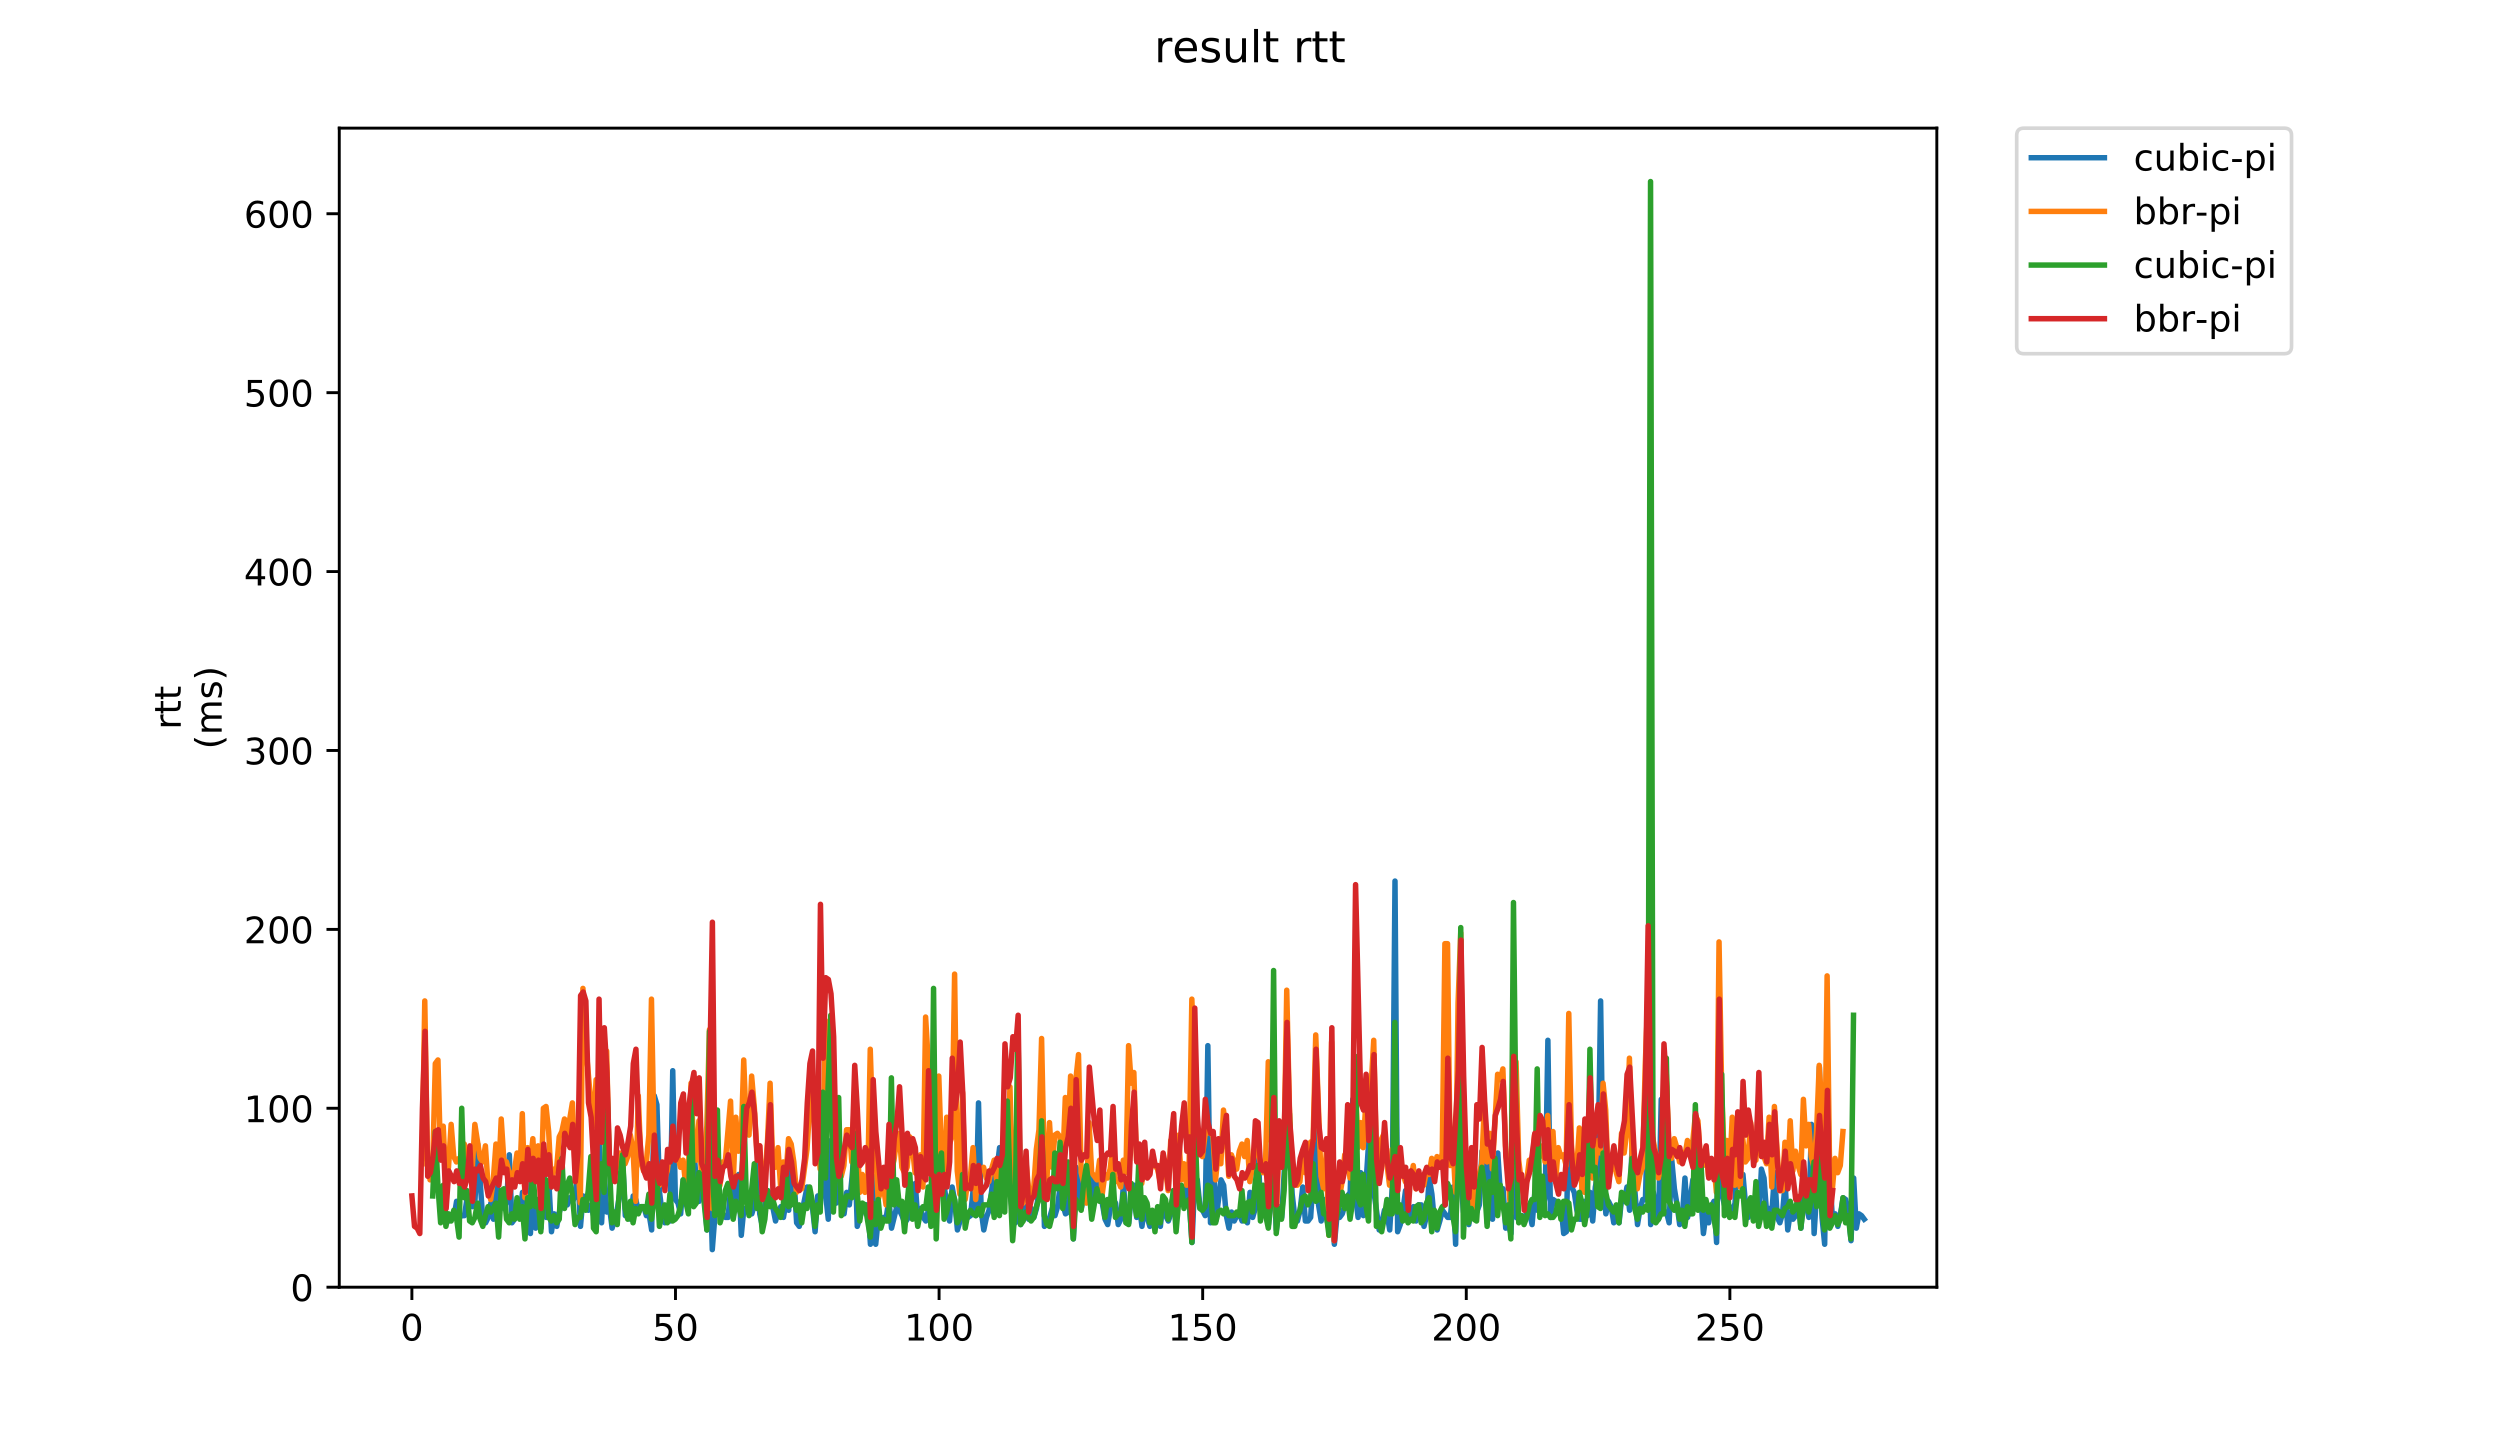 <?xml version="1.0" encoding="utf-8" standalone="no"?>
<!DOCTYPE svg PUBLIC "-//W3C//DTD SVG 1.1//EN"
  "http://www.w3.org/Graphics/SVG/1.1/DTD/svg11.dtd">
<!-- Created with matplotlib (https://matplotlib.org/) -->
<svg height="396pt" version="1.1" viewBox="0 0 684 396" width="684pt" xmlns="http://www.w3.org/2000/svg" xmlns:xlink="http://www.w3.org/1999/xlink">
 <defs>
  <style type="text/css">
*{stroke-linecap:butt;stroke-linejoin:round;}
  </style>
 </defs>
 <g id="figure_1">
  <g id="patch_1">
   <path d="M 0 396 
L 684 396 
L 684 0 
L 0 0 
z
" style="fill:#ffffff;"/>
  </g>
  <g id="axes_1">
   <g id="patch_2">
    <path d="M 92.824 352.174 
L 529.913 352.174 
L 529.913 35.062 
L 92.824 35.062 
z
" style="fill:#ffffff;"/>
   </g>
   <g id="matplotlib.axis_1">
    <g id="xtick_1">
     <g id="line2d_1">
      <defs>
       <path d="M 0 0 
L 0 3.5 
" id="m8778af3057" style="stroke:#000000;stroke-width:0.8;"/>
      </defs>
      <g>
       <use style="stroke:#000000;stroke-width:0.8;" x="112.692" xlink:href="#m8778af3057" y="352.174"/>
      </g>
     </g>
     <g id="text_1">
      <!-- 0 -->
      <defs>
       <path d="M 31.781 66.406 
Q 24.172 66.406 20.328 58.906 
Q 16.5 51.422 16.5 36.375 
Q 16.5 21.391 20.328 13.891 
Q 24.172 6.391 31.781 6.391 
Q 39.453 6.391 43.281 13.891 
Q 47.125 21.391 47.125 36.375 
Q 47.125 51.422 43.281 58.906 
Q 39.453 66.406 31.781 66.406 
z
M 31.781 74.219 
Q 44.047 74.219 50.516 64.516 
Q 56.984 54.828 56.984 36.375 
Q 56.984 17.969 50.516 8.266 
Q 44.047 -1.422 31.781 -1.422 
Q 19.531 -1.422 13.062 8.266 
Q 6.594 17.969 6.594 36.375 
Q 6.594 54.828 13.062 64.516 
Q 19.531 74.219 31.781 74.219 
z
" id="DejaVuSans-48"/>
      </defs>
      <g transform="translate(109.51 366.773)scale(0.1 -0.1)">
       <use xlink:href="#DejaVuSans-48"/>
      </g>
     </g>
    </g>
    <g id="xtick_2">
     <g id="line2d_2">
      <g>
       <use style="stroke:#000000;stroke-width:0.8;" x="184.812" xlink:href="#m8778af3057" y="352.174"/>
      </g>
     </g>
     <g id="text_2">
      <!-- 50 -->
      <defs>
       <path d="M 10.797 72.906 
L 49.516 72.906 
L 49.516 64.594 
L 19.828 64.594 
L 19.828 46.734 
Q 21.969 47.469 24.109 47.828 
Q 26.266 48.188 28.422 48.188 
Q 40.625 48.188 47.75 41.5 
Q 54.891 34.812 54.891 23.391 
Q 54.891 11.625 47.562 5.094 
Q 40.234 -1.422 26.906 -1.422 
Q 22.312 -1.422 17.547 -0.641 
Q 12.797 0.141 7.719 1.703 
L 7.719 11.625 
Q 12.109 9.234 16.797 8.062 
Q 21.484 6.891 26.703 6.891 
Q 35.156 6.891 40.078 11.328 
Q 45.016 15.766 45.016 23.391 
Q 45.016 31 40.078 35.438 
Q 35.156 39.891 26.703 39.891 
Q 22.75 39.891 18.812 39.016 
Q 14.891 38.141 10.797 36.281 
z
" id="DejaVuSans-53"/>
      </defs>
      <g transform="translate(178.45 366.773)scale(0.1 -0.1)">
       <use xlink:href="#DejaVuSans-53"/>
       <use x="63.623" xlink:href="#DejaVuSans-48"/>
      </g>
     </g>
    </g>
    <g id="xtick_3">
     <g id="line2d_3">
      <g>
       <use style="stroke:#000000;stroke-width:0.8;" x="256.933" xlink:href="#m8778af3057" y="352.174"/>
      </g>
     </g>
     <g id="text_3">
      <!-- 100 -->
      <defs>
       <path d="M 12.406 8.297 
L 28.516 8.297 
L 28.516 63.922 
L 10.984 60.406 
L 10.984 69.391 
L 28.422 72.906 
L 38.281 72.906 
L 38.281 8.297 
L 54.391 8.297 
L 54.391 0 
L 12.406 0 
z
" id="DejaVuSans-49"/>
      </defs>
      <g transform="translate(247.389 366.773)scale(0.1 -0.1)">
       <use xlink:href="#DejaVuSans-49"/>
       <use x="63.623" xlink:href="#DejaVuSans-48"/>
       <use x="127.246" xlink:href="#DejaVuSans-48"/>
      </g>
     </g>
    </g>
    <g id="xtick_4">
     <g id="line2d_4">
      <g>
       <use style="stroke:#000000;stroke-width:0.8;" x="329.053" xlink:href="#m8778af3057" y="352.174"/>
      </g>
     </g>
     <g id="text_4">
      <!-- 150 -->
      <g transform="translate(319.509 366.773)scale(0.1 -0.1)">
       <use xlink:href="#DejaVuSans-49"/>
       <use x="63.623" xlink:href="#DejaVuSans-53"/>
       <use x="127.246" xlink:href="#DejaVuSans-48"/>
      </g>
     </g>
    </g>
    <g id="xtick_5">
     <g id="line2d_5">
      <g>
       <use style="stroke:#000000;stroke-width:0.8;" x="401.174" xlink:href="#m8778af3057" y="352.174"/>
      </g>
     </g>
     <g id="text_5">
      <!-- 200 -->
      <defs>
       <path d="M 19.188 8.297 
L 53.609 8.297 
L 53.609 0 
L 7.328 0 
L 7.328 8.297 
Q 12.938 14.109 22.625 23.891 
Q 32.328 33.688 34.812 36.531 
Q 39.547 41.844 41.422 45.531 
Q 43.312 49.219 43.312 52.781 
Q 43.312 58.594 39.234 62.25 
Q 35.156 65.922 28.609 65.922 
Q 23.969 65.922 18.812 64.312 
Q 13.672 62.703 7.812 59.422 
L 7.812 69.391 
Q 13.766 71.781 18.938 73 
Q 24.125 74.219 28.422 74.219 
Q 39.75 74.219 46.484 68.547 
Q 53.219 62.891 53.219 53.422 
Q 53.219 48.922 51.531 44.891 
Q 49.859 40.875 45.406 35.406 
Q 44.188 33.984 37.641 27.219 
Q 31.109 20.453 19.188 8.297 
z
" id="DejaVuSans-50"/>
      </defs>
      <g transform="translate(391.63 366.773)scale(0.1 -0.1)">
       <use xlink:href="#DejaVuSans-50"/>
       <use x="63.623" xlink:href="#DejaVuSans-48"/>
       <use x="127.246" xlink:href="#DejaVuSans-48"/>
      </g>
     </g>
    </g>
    <g id="xtick_6">
     <g id="line2d_6">
      <g>
       <use style="stroke:#000000;stroke-width:0.8;" x="473.294" xlink:href="#m8778af3057" y="352.174"/>
      </g>
     </g>
     <g id="text_6">
      <!-- 250 -->
      <g transform="translate(463.75 366.773)scale(0.1 -0.1)">
       <use xlink:href="#DejaVuSans-50"/>
       <use x="63.623" xlink:href="#DejaVuSans-53"/>
       <use x="127.246" xlink:href="#DejaVuSans-48"/>
      </g>
     </g>
    </g>
   </g>
   <g id="matplotlib.axis_2">
    <g id="ytick_1">
     <g id="line2d_7">
      <defs>
       <path d="M 0 0 
L -3.5 0 
" id="ma46394f457" style="stroke:#000000;stroke-width:0.8;"/>
      </defs>
      <g>
       <use style="stroke:#000000;stroke-width:0.8;" x="92.824" xlink:href="#ma46394f457" y="352.174"/>
      </g>
     </g>
     <g id="text_7">
      <!-- 0 -->
      <g transform="translate(79.461 355.973)scale(0.1 -0.1)">
       <use xlink:href="#DejaVuSans-48"/>
      </g>
     </g>
    </g>
    <g id="ytick_2">
     <g id="line2d_8">
      <g>
       <use style="stroke:#000000;stroke-width:0.8;" x="92.824" xlink:href="#ma46394f457" y="303.226"/>
      </g>
     </g>
     <g id="text_8">
      <!-- 100 -->
      <g transform="translate(66.736 307.025)scale(0.1 -0.1)">
       <use xlink:href="#DejaVuSans-49"/>
       <use x="63.623" xlink:href="#DejaVuSans-48"/>
       <use x="127.246" xlink:href="#DejaVuSans-48"/>
      </g>
     </g>
    </g>
    <g id="ytick_3">
     <g id="line2d_9">
      <g>
       <use style="stroke:#000000;stroke-width:0.8;" x="92.824" xlink:href="#ma46394f457" y="254.278"/>
      </g>
     </g>
     <g id="text_9">
      <!-- 200 -->
      <g transform="translate(66.736 258.077)scale(0.1 -0.1)">
       <use xlink:href="#DejaVuSans-50"/>
       <use x="63.623" xlink:href="#DejaVuSans-48"/>
       <use x="127.246" xlink:href="#DejaVuSans-48"/>
      </g>
     </g>
    </g>
    <g id="ytick_4">
     <g id="line2d_10">
      <g>
       <use style="stroke:#000000;stroke-width:0.8;" x="92.824" xlink:href="#ma46394f457" y="205.329"/>
      </g>
     </g>
     <g id="text_10">
      <!-- 300 -->
      <defs>
       <path d="M 40.578 39.312 
Q 47.656 37.797 51.625 33 
Q 55.609 28.219 55.609 21.188 
Q 55.609 10.406 48.188 4.484 
Q 40.766 -1.422 27.094 -1.422 
Q 22.516 -1.422 17.656 -0.516 
Q 12.797 0.391 7.625 2.203 
L 7.625 11.719 
Q 11.719 9.328 16.594 8.109 
Q 21.484 6.891 26.812 6.891 
Q 36.078 6.891 40.938 10.547 
Q 45.797 14.203 45.797 21.188 
Q 45.797 27.641 41.281 31.266 
Q 36.766 34.906 28.719 34.906 
L 20.219 34.906 
L 20.219 43.016 
L 29.109 43.016 
Q 36.375 43.016 40.234 45.922 
Q 44.094 48.828 44.094 54.297 
Q 44.094 59.906 40.109 62.906 
Q 36.141 65.922 28.719 65.922 
Q 24.656 65.922 20.016 65.031 
Q 15.375 64.156 9.812 62.312 
L 9.812 71.094 
Q 15.438 72.656 20.344 73.438 
Q 25.25 74.219 29.594 74.219 
Q 40.828 74.219 47.359 69.109 
Q 53.906 64.016 53.906 55.328 
Q 53.906 49.266 50.438 45.094 
Q 46.969 40.922 40.578 39.312 
z
" id="DejaVuSans-51"/>
      </defs>
      <g transform="translate(66.736 209.128)scale(0.1 -0.1)">
       <use xlink:href="#DejaVuSans-51"/>
       <use x="63.623" xlink:href="#DejaVuSans-48"/>
       <use x="127.246" xlink:href="#DejaVuSans-48"/>
      </g>
     </g>
    </g>
    <g id="ytick_5">
     <g id="line2d_11">
      <g>
       <use style="stroke:#000000;stroke-width:0.8;" x="92.824" xlink:href="#ma46394f457" y="156.381"/>
      </g>
     </g>
     <g id="text_11">
      <!-- 400 -->
      <defs>
       <path d="M 37.797 64.312 
L 12.891 25.391 
L 37.797 25.391 
z
M 35.203 72.906 
L 47.609 72.906 
L 47.609 25.391 
L 58.016 25.391 
L 58.016 17.188 
L 47.609 17.188 
L 47.609 0 
L 37.797 0 
L 37.797 17.188 
L 4.891 17.188 
L 4.891 26.703 
z
" id="DejaVuSans-52"/>
      </defs>
      <g transform="translate(66.736 160.18)scale(0.1 -0.1)">
       <use xlink:href="#DejaVuSans-52"/>
       <use x="63.623" xlink:href="#DejaVuSans-48"/>
       <use x="127.246" xlink:href="#DejaVuSans-48"/>
      </g>
     </g>
    </g>
    <g id="ytick_6">
     <g id="line2d_12">
      <g>
       <use style="stroke:#000000;stroke-width:0.8;" x="92.824" xlink:href="#ma46394f457" y="107.433"/>
      </g>
     </g>
     <g id="text_12">
      <!-- 500 -->
      <g transform="translate(66.736 111.232)scale(0.1 -0.1)">
       <use xlink:href="#DejaVuSans-53"/>
       <use x="63.623" xlink:href="#DejaVuSans-48"/>
       <use x="127.246" xlink:href="#DejaVuSans-48"/>
      </g>
     </g>
    </g>
    <g id="ytick_7">
     <g id="line2d_13">
      <g>
       <use style="stroke:#000000;stroke-width:0.8;" x="92.824" xlink:href="#ma46394f457" y="58.484"/>
      </g>
     </g>
     <g id="text_13">
      <!-- 600 -->
      <defs>
       <path d="M 33.016 40.375 
Q 26.375 40.375 22.484 35.828 
Q 18.609 31.297 18.609 23.391 
Q 18.609 15.531 22.484 10.953 
Q 26.375 6.391 33.016 6.391 
Q 39.656 6.391 43.531 10.953 
Q 47.406 15.531 47.406 23.391 
Q 47.406 31.297 43.531 35.828 
Q 39.656 40.375 33.016 40.375 
z
M 52.594 71.297 
L 52.594 62.312 
Q 48.875 64.062 45.094 64.984 
Q 41.312 65.922 37.594 65.922 
Q 27.828 65.922 22.672 59.328 
Q 17.531 52.734 16.797 39.406 
Q 19.672 43.656 24.016 45.922 
Q 28.375 48.188 33.594 48.188 
Q 44.578 48.188 50.953 41.516 
Q 57.328 34.859 57.328 23.391 
Q 57.328 12.156 50.688 5.359 
Q 44.047 -1.422 33.016 -1.422 
Q 20.359 -1.422 13.672 8.266 
Q 6.984 17.969 6.984 36.375 
Q 6.984 53.656 15.188 63.938 
Q 23.391 74.219 37.203 74.219 
Q 40.922 74.219 44.703 73.484 
Q 48.484 72.75 52.594 71.297 
z
" id="DejaVuSans-54"/>
      </defs>
      <g transform="translate(66.736 62.283)scale(0.1 -0.1)">
       <use xlink:href="#DejaVuSans-54"/>
       <use x="63.623" xlink:href="#DejaVuSans-48"/>
       <use x="127.246" xlink:href="#DejaVuSans-48"/>
      </g>
     </g>
    </g>
    <g id="text_14">
     <!-- rtt -->
     <defs>
      <path d="M 41.109 46.297 
Q 39.594 47.172 37.812 47.578 
Q 36.031 48 33.891 48 
Q 26.266 48 22.188 43.047 
Q 18.109 38.094 18.109 28.812 
L 18.109 0 
L 9.078 0 
L 9.078 54.688 
L 18.109 54.688 
L 18.109 46.188 
Q 20.953 51.172 25.484 53.578 
Q 30.031 56 36.531 56 
Q 37.453 56 38.578 55.875 
Q 39.703 55.766 41.062 55.516 
z
" id="DejaVuSans-114"/>
      <path d="M 18.312 70.219 
L 18.312 54.688 
L 36.812 54.688 
L 36.812 47.703 
L 18.312 47.703 
L 18.312 18.016 
Q 18.312 11.328 20.141 9.422 
Q 21.969 7.516 27.594 7.516 
L 36.812 7.516 
L 36.812 0 
L 27.594 0 
Q 17.188 0 13.234 3.875 
Q 9.281 7.766 9.281 18.016 
L 9.281 47.703 
L 2.688 47.703 
L 2.688 54.688 
L 9.281 54.688 
L 9.281 70.219 
z
" id="DejaVuSans-116"/>
     </defs>
     <g transform="translate(49.459 199.594)rotate(-90)scale(0.1 -0.1)">
      <use xlink:href="#DejaVuSans-114"/>
      <use x="41.113" xlink:href="#DejaVuSans-116"/>
      <use x="80.322" xlink:href="#DejaVuSans-116"/>
     </g>
     <!-- (ms) -->
     <defs>
      <path d="M 31 75.875 
Q 24.469 64.656 21.281 53.656 
Q 18.109 42.672 18.109 31.391 
Q 18.109 20.125 21.312 9.062 
Q 24.516 -2 31 -13.188 
L 23.188 -13.188 
Q 15.875 -1.703 12.234 9.375 
Q 8.594 20.453 8.594 31.391 
Q 8.594 42.281 12.203 53.312 
Q 15.828 64.359 23.188 75.875 
z
" id="DejaVuSans-40"/>
      <path d="M 52 44.188 
Q 55.375 50.25 60.062 53.125 
Q 64.75 56 71.094 56 
Q 79.641 56 84.281 50.016 
Q 88.922 44.047 88.922 33.016 
L 88.922 0 
L 79.891 0 
L 79.891 32.719 
Q 79.891 40.578 77.094 44.375 
Q 74.312 48.188 68.609 48.188 
Q 61.625 48.188 57.562 43.547 
Q 53.516 38.922 53.516 30.906 
L 53.516 0 
L 44.484 0 
L 44.484 32.719 
Q 44.484 40.625 41.703 44.406 
Q 38.922 48.188 33.109 48.188 
Q 26.219 48.188 22.156 43.531 
Q 18.109 38.875 18.109 30.906 
L 18.109 0 
L 9.078 0 
L 9.078 54.688 
L 18.109 54.688 
L 18.109 46.188 
Q 21.188 51.219 25.484 53.609 
Q 29.781 56 35.688 56 
Q 41.656 56 45.828 52.969 
Q 50 49.953 52 44.188 
z
" id="DejaVuSans-109"/>
      <path d="M 44.281 53.078 
L 44.281 44.578 
Q 40.484 46.531 36.375 47.5 
Q 32.281 48.484 27.875 48.484 
Q 21.188 48.484 17.844 46.438 
Q 14.5 44.391 14.5 40.281 
Q 14.5 37.156 16.891 35.375 
Q 19.281 33.594 26.516 31.984 
L 29.594 31.297 
Q 39.156 29.25 43.188 25.516 
Q 47.219 21.781 47.219 15.094 
Q 47.219 7.469 41.188 3.016 
Q 35.156 -1.422 24.609 -1.422 
Q 20.219 -1.422 15.453 -0.562 
Q 10.688 0.297 5.422 2 
L 5.422 11.281 
Q 10.406 8.688 15.234 7.391 
Q 20.062 6.109 24.812 6.109 
Q 31.156 6.109 34.562 8.281 
Q 37.984 10.453 37.984 14.406 
Q 37.984 18.062 35.516 20.016 
Q 33.062 21.969 24.703 23.781 
L 21.578 24.516 
Q 13.234 26.266 9.516 29.906 
Q 5.812 33.547 5.812 39.891 
Q 5.812 47.609 11.281 51.797 
Q 16.75 56 26.812 56 
Q 31.781 56 36.172 55.266 
Q 40.578 54.547 44.281 53.078 
z
" id="DejaVuSans-115"/>
      <path d="M 8.016 75.875 
L 15.828 75.875 
Q 23.141 64.359 26.781 53.312 
Q 30.422 42.281 30.422 31.391 
Q 30.422 20.453 26.781 9.375 
Q 23.141 -1.703 15.828 -13.188 
L 8.016 -13.188 
Q 14.5 -2 17.703 9.062 
Q 20.906 20.125 20.906 31.391 
Q 20.906 42.672 17.703 53.656 
Q 14.5 64.656 8.016 75.875 
z
" id="DejaVuSans-41"/>
     </defs>
     <g transform="translate(60.657 204.995)rotate(-90)scale(0.1 -0.1)">
      <use xlink:href="#DejaVuSans-40"/>
      <use x="39.014" xlink:href="#DejaVuSans-109"/>
      <use x="136.426" xlink:href="#DejaVuSans-115"/>
      <use x="188.525" xlink:href="#DejaVuSans-41"/>
     </g>
    </g>
   </g>
   <g id="line2d_14">
    <path clip-path="url(#pa6cbbe996d)" d="M 121.316 326.232 
L 122.037 333.084 
L 122.758 334.063 
L 124.201 333.084 
L 124.922 328.679 
L 125.643 333.084 
L 126.364 332.595 
L 127.085 332.595 
L 127.807 327.7 
L 128.528 328.189 
L 129.249 330.147 
L 129.97 328.189 
L 130.691 313.016 
L 132.134 334.553 
L 132.855 334.553 
L 133.576 333.084 
L 134.297 329.168 
L 135.019 333.574 
L 135.74 320.358 
L 136.461 330.637 
L 137.182 326.232 
L 137.903 330.637 
L 138.625 328.679 
L 139.346 315.952 
L 140.067 334.553 
L 140.788 333.574 
L 141.51 331.126 
L 142.231 332.595 
L 142.952 326.232 
L 143.673 335.532 
L 144.394 320.358 
L 145.116 337.49 
L 145.837 326.721 
L 146.558 336.021 
L 147.279 332.105 
L 148 336.021 
L 148.722 319.379 
L 149.443 333.084 
L 150.164 323.295 
L 150.885 337 
L 151.606 332.105 
L 152.328 335.532 
L 153.049 331.616 
L 153.77 329.168 
L 154.491 325.742 
L 155.212 329.658 
L 155.934 327.7 
L 156.655 328.679 
L 157.376 327.211 
L 158.097 320.847 
L 158.818 335.532 
L 159.54 327.211 
L 160.261 329.658 
L 160.982 331.126 
L 161.703 329.658 
L 162.424 332.595 
L 163.146 322.805 
L 163.867 308.61 
L 164.588 334.553 
L 165.309 320.847 
L 166.03 331.616 
L 166.752 330.147 
L 167.473 336.021 
L 168.194 333.574 
L 168.915 330.637 
L 169.636 326.232 
L 170.358 317.421 
L 171.079 332.595 
L 171.8 330.147 
L 172.521 333.574 
L 173.243 327.211 
L 173.964 328.189 
L 174.685 331.616 
L 175.406 330.147 
L 176.127 330.147 
L 176.849 332.595 
L 177.57 332.105 
L 178.291 336.511 
L 179.012 299.799 
L 179.733 302.247 
L 180.455 326.232 
L 181.176 332.105 
L 181.897 334.553 
L 182.618 331.126 
L 183.339 334.063 
L 184.061 292.947 
L 184.782 328.189 
L 185.503 329.168 
L 186.224 332.105 
L 186.945 322.805 
L 187.667 326.232 
L 189.109 320.358 
L 189.83 314.484 
L 190.551 323.784 
L 191.273 328.679 
L 191.994 323.295 
L 192.715 327.211 
L 193.436 336.511 
L 194.157 318.4 
L 194.879 341.895 
L 195.6 332.595 
L 196.321 330.147 
L 197.042 332.595 
L 197.763 332.105 
L 198.485 333.084 
L 199.206 333.084 
L 199.927 324.763 
L 200.648 332.595 
L 201.37 323.295 
L 202.091 321.337 
L 202.812 337.979 
L 203.533 330.637 
L 204.254 330.637 
L 204.976 329.658 
L 205.697 332.105 
L 206.418 329.658 
L 207.139 317.91 
L 207.86 332.105 
L 208.582 335.532 
L 209.303 329.658 
L 210.024 325.742 
L 210.745 326.721 
L 212.188 334.063 
L 212.909 331.616 
L 213.63 330.147 
L 214.351 333.084 
L 215.072 328.679 
L 215.794 331.126 
L 216.515 315.463 
L 217.236 322.316 
L 217.957 334.553 
L 218.678 335.532 
L 220.121 328.189 
L 220.842 324.763 
L 221.563 329.168 
L 222.284 330.147 
L 223.006 337 
L 223.727 327.211 
L 224.448 329.658 
L 225.169 302.247 
L 225.89 326.721 
L 226.612 333.574 
L 227.333 312.037 
L 228.054 328.679 
L 228.775 329.168 
L 229.497 320.358 
L 230.218 329.658 
L 230.939 332.105 
L 231.66 326.232 
L 232.381 329.658 
L 233.103 322.316 
L 233.824 313.505 
L 234.545 335.532 
L 235.987 330.637 
L 236.709 329.658 
L 237.43 329.658 
L 238.151 340.427 
L 238.872 321.826 
L 239.593 340.427 
L 240.315 333.084 
L 241.036 333.574 
L 241.757 333.084 
L 242.478 333.084 
L 243.199 328.189 
L 243.921 336.021 
L 245.363 330.147 
L 246.084 331.126 
L 246.805 332.595 
L 247.527 334.553 
L 248.248 333.574 
L 248.969 331.126 
L 249.69 329.658 
L 250.411 323.784 
L 251.133 334.063 
L 251.854 330.637 
L 252.575 333.084 
L 253.296 334.063 
L 254.017 331.126 
L 254.739 334.553 
L 255.46 320.847 
L 256.181 329.168 
L 256.902 325.253 
L 257.624 322.316 
L 258.345 324.763 
L 259.787 334.063 
L 260.508 324.763 
L 261.23 328.679 
L 261.951 336.511 
L 262.672 334.063 
L 263.393 327.211 
L 264.114 333.084 
L 264.836 333.084 
L 265.557 332.595 
L 266.278 325.253 
L 266.999 332.595 
L 267.72 301.757 
L 268.442 331.126 
L 269.163 336.511 
L 269.884 333.084 
L 270.605 331.126 
L 271.326 325.742 
L 272.048 319.379 
L 272.769 319.868 
L 273.49 313.994 
L 274.211 324.763 
L 275.654 321.826 
L 276.375 325.742 
L 277.096 332.595 
L 277.817 334.553 
L 278.538 314.973 
L 279.26 335.042 
L 279.981 331.126 
L 280.702 330.147 
L 281.423 333.574 
L 282.144 330.637 
L 282.866 333.084 
L 283.587 330.637 
L 284.308 325.253 
L 285.029 299.799 
L 285.751 335.532 
L 286.472 334.063 
L 287.193 333.084 
L 287.914 330.637 
L 288.635 332.595 
L 289.357 330.147 
L 290.078 324.274 
L 290.799 329.658 
L 291.52 332.105 
L 292.241 331.616 
L 292.963 318.889 
L 293.684 338.958 
L 294.405 319.379 
L 295.126 321.826 
L 295.847 330.637 
L 296.569 327.211 
L 297.29 328.189 
L 298.011 310.079 
L 298.732 327.7 
L 299.453 326.721 
L 300.175 321.826 
L 300.896 325.253 
L 302.338 333.574 
L 303.059 335.042 
L 303.781 330.637 
L 304.502 328.189 
L 305.223 329.168 
L 305.944 335.042 
L 306.665 333.574 
L 307.387 323.784 
L 308.108 334.553 
L 308.829 334.553 
L 309.55 326.721 
L 310.271 324.274 
L 310.993 333.084 
L 311.714 329.658 
L 312.435 335.532 
L 313.156 330.147 
L 313.878 333.084 
L 314.599 335.532 
L 315.32 332.595 
L 316.041 332.105 
L 316.762 332.105 
L 317.484 335.532 
L 318.205 328.189 
L 318.926 332.595 
L 319.647 334.063 
L 320.368 332.105 
L 321.09 325.742 
L 321.811 328.189 
L 322.532 329.658 
L 323.253 329.168 
L 323.974 327.7 
L 324.696 324.274 
L 325.417 329.168 
L 326.138 339.937 
L 326.859 323.295 
L 327.58 322.805 
L 328.302 330.147 
L 329.023 331.126 
L 329.744 332.595 
L 330.465 286.094 
L 331.186 334.553 
L 331.908 313.016 
L 332.629 334.063 
L 334.071 322.805 
L 334.792 324.274 
L 335.514 332.595 
L 336.235 336.021 
L 336.956 331.616 
L 337.677 334.063 
L 338.398 332.595 
L 339.12 332.105 
L 339.841 334.063 
L 340.562 330.637 
L 341.283 334.553 
L 342.005 326.232 
L 342.726 333.084 
L 343.447 330.637 
L 344.168 313.016 
L 344.889 331.126 
L 345.611 330.147 
L 346.332 325.742 
L 347.053 335.042 
L 347.774 326.232 
L 348.495 323.784 
L 349.217 336.511 
L 349.938 330.147 
L 350.659 333.084 
L 351.38 320.358 
L 352.101 317.421 
L 352.823 313.994 
L 353.544 326.721 
L 354.265 333.084 
L 354.986 334.063 
L 355.707 331.126 
L 356.429 324.763 
L 357.15 334.063 
L 357.871 334.063 
L 358.592 333.084 
L 359.313 321.826 
L 360.035 292.457 
L 360.756 329.658 
L 361.477 334.063 
L 362.198 328.189 
L 362.919 333.084 
L 363.641 336.511 
L 364.362 332.595 
L 365.083 340.427 
L 365.804 332.595 
L 366.525 333.084 
L 367.247 332.105 
L 368.689 327.211 
L 369.41 326.232 
L 370.132 300.778 
L 370.853 327.211 
L 371.574 333.084 
L 372.295 320.847 
L 373.016 332.595 
L 373.738 323.784 
L 374.459 312.526 
L 375.18 320.847 
L 377.344 336.511 
L 378.065 334.553 
L 378.786 331.126 
L 379.507 332.105 
L 380.228 336.511 
L 380.95 324.274 
L 381.671 241.061 
L 382.392 337 
L 383.113 335.042 
L 383.834 331.126 
L 384.556 325.742 
L 385.277 334.063 
L 385.998 333.574 
L 386.719 330.147 
L 387.44 334.063 
L 388.162 329.658 
L 388.883 329.658 
L 389.604 335.532 
L 390.325 332.595 
L 391.046 322.316 
L 391.768 326.721 
L 392.489 334.553 
L 393.21 336.511 
L 393.931 334.063 
L 394.652 331.126 
L 396.095 333.084 
L 396.816 333.084 
L 397.537 324.763 
L 398.259 340.427 
L 398.98 292.457 
L 399.701 323.295 
L 400.422 331.616 
L 401.143 329.168 
L 401.865 335.042 
L 402.586 329.658 
L 403.307 321.337 
L 404.028 331.616 
L 404.749 329.658 
L 405.471 314.973 
L 406.192 315.952 
L 406.913 334.553 
L 407.634 318.889 
L 408.355 333.574 
L 409.077 320.847 
L 409.798 315.463 
L 410.519 326.721 
L 411.24 325.253 
L 411.961 336.021 
L 412.683 335.042 
L 413.404 337.49 
L 414.125 316.442 
L 414.846 333.084 
L 415.567 333.574 
L 416.289 332.595 
L 417.01 334.063 
L 417.731 331.616 
L 418.452 331.616 
L 419.173 335.042 
L 419.895 326.721 
L 420.616 331.126 
L 421.337 327.7 
L 422.058 331.126 
L 422.779 327.211 
L 423.501 284.625 
L 424.222 333.084 
L 424.943 328.189 
L 425.664 328.679 
L 426.385 329.658 
L 427.107 330.147 
L 427.828 337.49 
L 428.549 337 
L 429.27 302.736 
L 429.992 324.763 
L 430.713 326.232 
L 431.434 331.126 
L 432.155 333.574 
L 432.876 333.574 
L 433.598 328.679 
L 434.319 332.595 
L 435.04 326.232 
L 435.761 334.063 
L 436.482 324.763 
L 437.204 320.847 
L 437.925 273.857 
L 438.646 323.295 
L 439.367 332.105 
L 440.088 328.679 
L 440.81 330.147 
L 441.531 334.553 
L 442.252 331.616 
L 442.973 334.553 
L 443.694 327.7 
L 444.416 328.679 
L 445.137 324.763 
L 445.858 331.126 
L 446.579 312.526 
L 447.3 325.742 
L 448.022 335.042 
L 448.743 330.637 
L 449.464 328.189 
L 450.185 328.189 
L 450.906 302.247 
L 451.628 335.042 
L 452.349 326.232 
L 453.07 332.595 
L 453.791 333.574 
L 454.512 300.778 
L 455.234 331.616 
L 455.955 331.616 
L 456.676 334.553 
L 457.397 317.421 
L 458.119 325.253 
L 458.84 329.658 
L 459.561 335.042 
L 460.282 333.084 
L 461.003 322.316 
L 461.725 333.084 
L 463.167 322.805 
L 463.888 323.784 
L 464.609 325.742 
L 465.331 327.211 
L 466.052 337.49 
L 466.773 332.105 
L 467.494 334.553 
L 468.215 330.147 
L 468.937 328.679 
L 469.658 339.937 
L 470.379 297.842 
L 471.1 326.721 
L 471.821 329.658 
L 472.543 331.126 
L 473.264 330.147 
L 473.985 331.616 
L 474.706 329.168 
L 475.427 314.484 
L 476.149 321.826 
L 476.87 321.337 
L 477.591 329.658 
L 478.312 333.084 
L 479.033 328.189 
L 479.755 331.616 
L 480.476 332.595 
L 481.197 334.063 
L 481.918 319.868 
L 482.639 322.316 
L 483.361 332.105 
L 484.082 330.637 
L 484.803 331.616 
L 485.524 320.847 
L 486.246 333.084 
L 486.967 334.553 
L 487.688 332.105 
L 488.409 323.784 
L 489.13 336.511 
L 489.852 331.616 
L 490.573 333.574 
L 491.294 332.595 
L 492.015 328.189 
L 492.736 336.021 
L 493.458 327.211 
L 494.179 329.658 
L 494.9 333.084 
L 495.621 307.631 
L 496.342 337.49 
L 497.064 325.742 
L 497.785 291.968 
L 498.506 333.084 
L 499.227 340.427 
L 499.948 296.373 
L 500.67 322.316 
L 501.391 334.063 
L 502.112 332.105 
L 502.833 335.532 
L 503.554 332.105 
L 504.276 327.7 
L 504.997 328.189 
L 505.718 331.616 
L 506.439 339.448 
L 507.16 322.316 
L 507.882 336.021 
L 508.603 332.105 
L 509.324 332.595 
L 510.045 333.574 
L 510.045 333.574 
" style="fill:none;stroke:#1f77b4;stroke-linecap:square;stroke-width:1.5;"/>
   </g>
   <g id="line2d_15">
    <path clip-path="url(#pa6cbbe996d)" d="M 115.496 318.4 
L 116.217 273.857 
L 116.938 316.931 
L 117.659 322.805 
L 118.38 318.889 
L 119.102 290.989 
L 119.823 290.01 
L 120.544 316.931 
L 121.265 308.121 
L 121.986 323.295 
L 122.708 319.379 
L 123.429 307.631 
L 124.15 316.442 
L 124.871 317.91 
L 125.593 316.931 
L 126.314 319.379 
L 127.035 313.016 
L 127.756 322.316 
L 128.477 315.463 
L 129.199 319.868 
L 129.92 307.631 
L 131.362 316.931 
L 132.083 317.91 
L 132.805 313.505 
L 133.526 324.274 
L 134.247 328.189 
L 134.968 322.805 
L 135.689 313.016 
L 136.411 321.826 
L 137.132 306.163 
L 137.853 317.421 
L 138.574 317.91 
L 139.295 320.847 
L 140.017 321.826 
L 140.738 320.358 
L 141.459 315.463 
L 142.18 322.805 
L 142.901 304.694 
L 143.623 327.7 
L 144.344 313.994 
L 145.065 318.889 
L 145.786 311.547 
L 146.507 323.295 
L 147.229 313.505 
L 147.95 328.679 
L 148.671 303.226 
L 149.392 302.736 
L 150.113 309.589 
L 150.835 323.784 
L 151.556 319.868 
L 152.277 319.868 
L 152.998 311.058 
L 153.72 309.589 
L 154.441 306.163 
L 155.162 313.016 
L 155.883 306.163 
L 156.604 301.757 
L 157.326 318.889 
L 158.047 316.442 
L 158.768 329.168 
L 159.489 270.43 
L 160.21 285.115 
L 161.653 301.757 
L 162.374 308.121 
L 163.095 295.394 
L 163.816 297.352 
L 164.538 309.589 
L 165.259 306.163 
L 165.98 287.562 
L 166.701 319.379 
L 167.422 320.358 
L 168.144 320.847 
L 168.865 318.889 
L 169.586 315.463 
L 170.307 317.421 
L 171.028 318.4 
L 171.75 316.442 
L 172.471 310.568 
L 173.192 314.484 
L 173.913 328.679 
L 174.634 299.799 
L 175.356 317.91 
L 176.077 320.358 
L 176.798 318.4 
L 177.519 310.568 
L 178.24 273.367 
L 178.962 313.016 
L 179.683 320.358 
L 180.404 324.274 
L 181.125 321.337 
L 181.847 322.316 
L 182.568 320.358 
L 183.289 314.973 
L 184.01 316.931 
L 184.731 313.994 
L 185.453 316.442 
L 186.174 319.379 
L 186.895 317.421 
L 187.616 324.274 
L 188.337 321.337 
L 189.059 296.373 
L 189.78 314.484 
L 190.501 317.421 
L 191.222 306.652 
L 191.943 322.316 
L 192.665 316.442 
L 193.386 308.121 
L 194.107 281.689 
L 194.828 330.637 
L 195.549 324.763 
L 196.271 319.868 
L 196.992 324.274 
L 197.713 317.91 
L 198.434 317.91 
L 199.877 301.268 
L 200.598 323.784 
L 201.319 305.673 
L 202.04 314.973 
L 202.761 313.016 
L 203.483 290.01 
L 204.204 309.1 
L 204.925 310.568 
L 205.646 294.415 
L 206.367 302.736 
L 207.089 314.973 
L 207.81 313.505 
L 208.531 325.253 
L 209.252 321.826 
L 209.973 312.526 
L 210.695 296.373 
L 211.416 318.4 
L 212.137 319.379 
L 212.858 313.994 
L 213.58 324.763 
L 214.301 317.91 
L 215.022 321.826 
L 215.743 311.547 
L 216.464 313.016 
L 217.186 317.91 
L 217.907 326.232 
L 218.628 324.274 
L 219.349 325.253 
L 220.792 314.484 
L 221.513 303.226 
L 222.234 296.373 
L 222.955 310.079 
L 223.676 312.037 
L 224.398 319.868 
L 225.119 313.016 
L 225.84 279.241 
L 226.561 294.905 
L 227.282 303.715 
L 228.004 303.715 
L 228.725 321.337 
L 229.446 319.868 
L 230.167 321.826 
L 230.888 318.889 
L 231.61 309.1 
L 232.331 309.1 
L 233.052 317.91 
L 233.773 300.778 
L 234.494 311.058 
L 235.216 326.232 
L 235.937 321.337 
L 236.658 326.232 
L 237.379 324.763 
L 238.1 287.073 
L 238.822 309.589 
L 239.543 314.484 
L 240.264 328.189 
L 240.985 325.742 
L 241.707 324.763 
L 242.428 329.658 
L 243.149 318.4 
L 243.87 320.358 
L 244.591 317.421 
L 245.313 312.037 
L 246.034 310.079 
L 246.755 319.379 
L 247.476 320.847 
L 248.197 319.379 
L 248.919 311.058 
L 249.64 313.994 
L 250.361 320.847 
L 251.082 321.337 
L 251.803 315.952 
L 252.525 324.763 
L 253.246 278.262 
L 253.967 290.499 
L 254.688 319.379 
L 255.409 294.415 
L 256.131 319.868 
L 256.852 294.415 
L 257.573 315.463 
L 258.294 324.274 
L 259.015 305.673 
L 259.737 313.016 
L 260.458 311.058 
L 261.179 266.515 
L 261.9 320.358 
L 262.621 326.721 
L 263.343 298.821 
L 264.064 328.189 
L 264.785 323.295 
L 265.506 321.826 
L 266.227 313.994 
L 266.949 328.189 
L 267.67 319.868 
L 268.391 319.868 
L 269.112 319.379 
L 269.834 322.316 
L 270.555 323.295 
L 271.276 319.868 
L 271.997 317.421 
L 272.718 323.295 
L 273.44 319.868 
L 274.161 324.763 
L 274.882 303.226 
L 275.603 317.91 
L 276.324 297.352 
L 277.046 326.232 
L 277.767 324.763 
L 278.488 293.926 
L 279.209 327.211 
L 279.93 329.168 
L 280.652 317.421 
L 281.373 324.763 
L 282.094 326.721 
L 282.815 325.253 
L 283.536 314.484 
L 284.258 309.1 
L 284.979 284.136 
L 285.7 319.379 
L 286.421 323.295 
L 287.142 307.142 
L 287.864 319.379 
L 288.585 310.568 
L 289.306 310.079 
L 290.027 311.058 
L 290.748 318.889 
L 291.47 300.289 
L 292.191 311.058 
L 292.912 294.415 
L 293.633 319.379 
L 294.354 295.394 
L 295.076 288.541 
L 295.797 320.847 
L 296.518 323.784 
L 297.239 329.168 
L 297.961 307.142 
L 298.682 320.847 
L 300.124 322.805 
L 300.845 317.421 
L 301.567 326.721 
L 302.288 321.337 
L 303.009 322.316 
L 303.73 319.868 
L 304.451 313.505 
L 305.173 323.295 
L 305.894 322.805 
L 306.615 324.763 
L 307.336 317.421 
L 308.057 320.847 
L 308.779 286.094 
L 309.5 296.373 
L 310.221 293.436 
L 310.942 317.421 
L 311.663 315.463 
L 312.385 323.784 
L 313.106 317.421 
L 313.827 320.358 
L 314.548 320.847 
L 315.269 317.421 
L 315.991 318.889 
L 316.712 319.868 
L 317.433 323.295 
L 318.154 316.442 
L 318.875 319.379 
L 319.597 325.742 
L 320.318 312.037 
L 321.039 311.547 
L 321.76 322.805 
L 322.481 310.568 
L 323.203 322.805 
L 323.924 318.4 
L 324.645 324.274 
L 325.366 317.421 
L 326.088 273.367 
L 327.53 310.568 
L 328.251 314.484 
L 328.972 316.442 
L 329.694 310.568 
L 330.415 309.589 
L 331.857 310.568 
L 332.578 322.805 
L 333.3 315.463 
L 334.021 318.4 
L 334.742 303.715 
L 335.463 309.589 
L 336.184 321.826 
L 336.906 315.952 
L 338.348 319.868 
L 339.069 314.973 
L 339.79 313.016 
L 340.512 316.442 
L 341.233 312.037 
L 341.954 323.295 
L 342.675 319.379 
L 343.396 313.505 
L 344.118 313.505 
L 344.839 318.889 
L 345.56 320.847 
L 346.281 316.931 
L 347.002 290.499 
L 347.724 312.037 
L 348.445 302.247 
L 349.166 332.595 
L 349.887 315.463 
L 350.608 319.379 
L 351.33 313.994 
L 352.051 270.92 
L 352.772 302.736 
L 353.493 321.826 
L 354.215 320.358 
L 354.936 324.274 
L 355.657 323.295 
L 356.378 315.463 
L 357.099 320.847 
L 357.821 320.358 
L 358.542 312.526 
L 359.263 312.037 
L 359.984 283.157 
L 361.427 321.826 
L 362.148 325.253 
L 362.869 315.463 
L 363.59 337.979 
L 364.311 285.115 
L 365.033 339.448 
L 365.754 323.784 
L 366.475 327.7 
L 367.196 323.295 
L 367.917 315.952 
L 368.639 315.463 
L 369.36 322.316 
L 370.081 311.547 
L 370.802 295.394 
L 371.523 313.994 
L 372.245 307.142 
L 372.966 313.994 
L 373.687 301.757 
L 374.408 307.631 
L 375.129 297.352 
L 375.851 284.625 
L 376.572 316.931 
L 377.293 320.358 
L 378.014 311.547 
L 378.735 310.079 
L 379.457 318.4 
L 380.178 324.274 
L 380.899 314.484 
L 381.62 315.952 
L 382.342 325.742 
L 383.063 316.442 
L 383.784 320.847 
L 384.505 323.295 
L 385.226 324.274 
L 385.948 323.295 
L 386.669 318.889 
L 387.39 325.253 
L 388.111 324.763 
L 388.832 323.784 
L 389.554 324.274 
L 390.275 320.358 
L 390.996 321.337 
L 391.717 316.931 
L 392.438 321.337 
L 393.16 316.442 
L 393.881 319.379 
L 394.602 315.463 
L 395.323 258.193 
L 396.044 258.193 
L 396.766 318.889 
L 397.487 312.526 
L 398.208 326.232 
L 398.929 274.346 
L 399.65 255.257 
L 400.372 315.952 
L 401.093 319.868 
L 401.814 331.126 
L 402.535 324.274 
L 403.256 330.637 
L 403.978 326.721 
L 404.699 321.337 
L 405.42 318.4 
L 406.141 301.757 
L 406.862 317.91 
L 407.584 310.079 
L 408.305 319.868 
L 409.747 293.926 
L 410.469 295.394 
L 411.19 292.457 
L 411.911 313.505 
L 412.632 321.826 
L 413.353 332.105 
L 414.075 294.905 
L 414.796 290.499 
L 415.517 317.421 
L 416.238 323.295 
L 416.959 327.211 
L 417.681 323.295 
L 418.402 317.421 
L 419.123 319.868 
L 419.844 310.568 
L 420.565 315.463 
L 421.287 316.442 
L 422.008 313.505 
L 422.729 317.91 
L 423.45 305.184 
L 424.171 320.847 
L 424.893 309.589 
L 425.614 323.295 
L 426.335 313.994 
L 427.056 316.442 
L 427.777 315.952 
L 428.499 318.889 
L 429.22 277.283 
L 429.941 313.016 
L 430.662 322.316 
L 431.383 319.868 
L 432.105 308.61 
L 432.826 325.742 
L 433.547 326.232 
L 434.268 317.421 
L 434.989 313.505 
L 435.711 322.316 
L 436.432 318.4 
L 437.153 312.037 
L 437.874 315.463 
L 438.596 296.373 
L 439.317 303.715 
L 440.038 323.295 
L 440.759 319.868 
L 441.48 315.463 
L 442.202 320.847 
L 442.923 323.295 
L 443.644 310.079 
L 444.365 315.463 
L 445.086 309.589 
L 445.808 289.52 
L 446.529 315.952 
L 447.25 324.274 
L 447.971 325.253 
L 448.692 321.337 
L 449.414 319.379 
L 450.135 291.478 
L 450.856 272.878 
L 451.577 308.61 
L 453.02 315.463 
L 453.741 322.316 
L 454.462 319.379 
L 455.183 321.337 
L 455.904 293.926 
L 456.626 314.484 
L 457.347 316.931 
L 458.068 311.547 
L 458.789 313.994 
L 459.51 317.91 
L 460.232 316.931 
L 460.953 316.442 
L 461.674 312.037 
L 462.395 315.463 
L 463.116 312.526 
L 463.838 305.184 
L 464.559 306.652 
L 465.28 318.4 
L 466.001 318.889 
L 466.722 313.994 
L 467.444 321.826 
L 468.165 317.91 
L 468.886 317.91 
L 469.607 326.232 
L 470.329 257.704 
L 471.05 298.331 
L 471.771 317.91 
L 472.492 312.037 
L 473.213 320.847 
L 473.935 305.673 
L 474.656 324.274 
L 475.377 315.463 
L 476.098 324.763 
L 476.819 311.547 
L 477.541 317.91 
L 478.262 316.931 
L 478.983 307.142 
L 479.704 314.973 
L 480.425 317.421 
L 481.147 301.268 
L 481.868 315.952 
L 482.589 316.442 
L 483.31 318.4 
L 484.031 305.673 
L 484.753 324.763 
L 485.474 302.736 
L 486.916 325.742 
L 487.637 325.742 
L 488.359 312.526 
L 489.08 321.826 
L 489.801 306.652 
L 490.522 320.358 
L 491.243 314.973 
L 491.965 318.889 
L 492.686 321.337 
L 493.407 300.778 
L 494.128 313.505 
L 494.849 307.631 
L 495.571 316.442 
L 496.292 319.379 
L 497.013 309.589 
L 497.734 291.478 
L 498.456 302.736 
L 499.177 325.253 
L 499.898 267.004 
L 500.619 323.784 
L 501.34 325.253 
L 502.062 316.931 
L 502.783 320.847 
L 503.504 318.889 
L 504.225 309.589 
L 504.225 309.589 
" style="fill:none;stroke:#ff7f0e;stroke-linecap:square;stroke-width:1.5;"/>
   </g>
   <g id="line2d_16">
    <path clip-path="url(#pa6cbbe996d)" d="M 118.391 327.211 
L 119.112 309.589 
L 119.833 324.763 
L 120.554 334.553 
L 121.275 324.274 
L 121.997 335.532 
L 122.718 332.105 
L 123.439 334.063 
L 124.16 331.126 
L 124.881 333.084 
L 125.603 338.469 
L 126.324 303.226 
L 127.045 327.7 
L 127.766 325.742 
L 128.487 334.063 
L 129.209 334.553 
L 129.93 333.084 
L 130.651 329.168 
L 131.372 333.574 
L 132.093 335.532 
L 132.815 332.595 
L 133.536 330.147 
L 134.257 331.616 
L 134.978 330.637 
L 135.699 329.168 
L 136.421 338.469 
L 137.142 325.742 
L 137.863 325.253 
L 138.584 333.574 
L 139.305 334.553 
L 140.027 332.105 
L 140.748 333.574 
L 141.469 327.7 
L 142.19 333.574 
L 142.912 330.147 
L 143.633 338.958 
L 144.354 327.7 
L 145.075 330.147 
L 145.796 320.847 
L 146.518 330.147 
L 147.239 328.189 
L 147.96 337 
L 148.681 326.721 
L 149.402 322.805 
L 150.124 333.084 
L 150.845 334.063 
L 151.566 332.595 
L 152.287 334.553 
L 153.008 333.574 
L 153.73 316.931 
L 154.451 330.637 
L 155.172 324.274 
L 155.893 322.316 
L 156.614 327.211 
L 157.336 335.042 
L 158.057 333.084 
L 158.778 333.084 
L 159.499 328.189 
L 160.22 331.126 
L 160.942 325.742 
L 161.663 316.442 
L 162.384 336.021 
L 163.105 337 
L 163.826 320.847 
L 164.548 318.4 
L 165.269 326.232 
L 165.99 294.905 
L 166.711 317.91 
L 167.432 334.553 
L 168.154 331.616 
L 168.875 335.042 
L 169.596 322.805 
L 170.317 315.952 
L 171.039 330.637 
L 171.76 333.574 
L 172.481 328.679 
L 173.202 334.553 
L 173.923 330.637 
L 174.645 332.105 
L 175.366 330.147 
L 176.087 330.147 
L 176.808 331.616 
L 177.529 326.721 
L 178.251 333.574 
L 179.693 322.316 
L 180.414 335.532 
L 181.135 332.105 
L 181.857 329.658 
L 182.578 334.553 
L 183.299 326.721 
L 184.02 334.063 
L 184.741 333.574 
L 185.463 332.595 
L 186.184 330.147 
L 186.905 322.805 
L 187.626 328.679 
L 188.347 332.105 
L 189.069 299.31 
L 189.79 330.147 
L 190.511 329.168 
L 191.232 320.847 
L 191.953 321.826 
L 193.396 336.511 
L 194.117 282.178 
L 194.838 318.889 
L 195.559 332.595 
L 196.281 303.715 
L 197.002 334.553 
L 197.723 332.105 
L 198.444 325.742 
L 199.166 323.784 
L 199.887 327.7 
L 200.608 333.574 
L 201.329 328.679 
L 202.05 330.147 
L 202.772 332.595 
L 203.493 302.736 
L 204.214 328.679 
L 204.935 332.595 
L 206.378 318.4 
L 207.099 330.637 
L 207.82 327.7 
L 208.541 337 
L 209.262 333.574 
L 209.984 325.742 
L 210.705 330.147 
L 211.426 328.189 
L 212.147 330.637 
L 212.868 331.616 
L 213.59 333.084 
L 214.311 329.658 
L 215.032 319.868 
L 215.753 330.147 
L 216.474 329.658 
L 217.196 326.721 
L 217.917 331.126 
L 218.638 329.658 
L 219.359 334.553 
L 220.08 329.658 
L 220.802 330.637 
L 221.523 324.763 
L 222.244 328.679 
L 222.965 335.532 
L 223.686 329.658 
L 224.408 331.616 
L 225.129 298.821 
L 225.85 322.316 
L 226.571 297.352 
L 227.293 277.773 
L 228.014 331.616 
L 228.735 317.91 
L 229.456 300.289 
L 230.177 332.595 
L 230.899 330.147 
L 231.62 327.211 
L 232.341 327.211 
L 233.062 327.7 
L 233.783 310.079 
L 234.505 326.232 
L 235.226 334.063 
L 235.947 329.168 
L 236.668 329.658 
L 238.111 338.469 
L 238.832 329.168 
L 239.553 335.042 
L 240.274 328.189 
L 240.995 336.021 
L 241.717 333.574 
L 242.438 334.063 
L 243.159 334.063 
L 243.88 294.905 
L 244.601 329.658 
L 245.323 322.805 
L 246.044 329.658 
L 246.765 328.679 
L 247.486 337 
L 248.929 321.337 
L 249.65 333.574 
L 250.371 329.658 
L 251.092 335.532 
L 251.813 331.616 
L 252.535 330.147 
L 253.256 330.637 
L 253.977 324.763 
L 254.698 335.532 
L 255.42 270.43 
L 256.141 338.958 
L 256.862 317.91 
L 257.583 315.463 
L 258.304 333.574 
L 259.026 331.616 
L 259.747 328.189 
L 260.468 326.232 
L 261.189 328.189 
L 261.91 334.553 
L 262.632 333.084 
L 263.353 321.337 
L 264.074 336.021 
L 264.795 332.105 
L 265.516 331.126 
L 266.238 332.105 
L 266.959 332.595 
L 267.68 330.637 
L 268.401 332.595 
L 269.122 329.658 
L 270.565 329.658 
L 271.286 326.721 
L 272.007 333.084 
L 272.728 323.295 
L 273.45 332.595 
L 274.171 316.931 
L 274.892 331.616 
L 275.613 301.268 
L 276.334 323.784 
L 277.056 339.448 
L 277.777 330.147 
L 278.498 279.731 
L 279.219 335.042 
L 279.94 334.063 
L 280.662 331.616 
L 281.383 333.084 
L 282.104 334.063 
L 282.825 333.084 
L 283.547 330.147 
L 284.268 328.189 
L 284.989 306.652 
L 285.71 332.595 
L 286.431 335.042 
L 287.153 335.532 
L 287.874 332.595 
L 288.595 315.463 
L 289.316 325.253 
L 290.037 312.526 
L 290.759 330.637 
L 291.48 325.742 
L 292.201 317.91 
L 293.643 338.958 
L 294.365 328.189 
L 295.807 331.126 
L 296.528 323.295 
L 297.249 318.889 
L 297.971 325.253 
L 298.692 333.574 
L 300.134 325.253 
L 300.855 328.679 
L 301.577 327.211 
L 302.298 333.084 
L 303.019 328.189 
L 303.74 329.658 
L 304.461 321.337 
L 305.183 333.084 
L 305.904 332.105 
L 306.625 332.105 
L 307.346 326.721 
L 308.067 334.553 
L 308.789 335.042 
L 309.51 323.784 
L 310.952 332.595 
L 311.674 315.463 
L 312.395 333.574 
L 313.116 327.7 
L 313.837 329.168 
L 314.558 334.553 
L 315.28 331.126 
L 316.001 337 
L 316.722 330.147 
L 317.443 334.553 
L 318.164 327.211 
L 318.886 328.189 
L 319.607 333.574 
L 320.328 330.637 
L 321.049 325.742 
L 321.77 337 
L 322.492 328.679 
L 323.213 324.274 
L 323.934 330.637 
L 324.655 328.679 
L 325.376 328.189 
L 326.098 339.937 
L 326.819 304.205 
L 327.54 324.763 
L 328.261 330.637 
L 328.982 331.126 
L 329.704 330.147 
L 330.425 324.274 
L 331.146 324.763 
L 331.867 334.553 
L 332.588 334.553 
L 333.31 331.616 
L 334.031 331.126 
L 334.752 332.105 
L 335.473 330.637 
L 336.194 332.595 
L 337.637 332.595 
L 338.358 331.616 
L 339.079 332.595 
L 339.801 325.742 
L 340.522 334.063 
L 341.243 329.168 
L 341.964 328.679 
L 342.685 331.616 
L 343.407 323.784 
L 344.128 318.889 
L 344.849 334.063 
L 345.57 324.274 
L 346.291 332.595 
L 347.013 336.021 
L 347.734 328.679 
L 348.455 265.536 
L 349.176 337.49 
L 349.897 330.637 
L 350.619 333.574 
L 351.34 325.742 
L 352.061 306.652 
L 352.782 304.694 
L 353.503 335.532 
L 354.225 335.532 
L 354.946 332.595 
L 355.667 331.126 
L 356.388 327.7 
L 357.109 327.211 
L 357.831 329.658 
L 358.552 328.189 
L 359.273 318.4 
L 359.994 328.679 
L 360.715 328.189 
L 361.437 326.232 
L 362.158 332.105 
L 362.879 332.105 
L 363.6 337.979 
L 364.321 327.7 
L 365.043 335.532 
L 365.764 332.595 
L 367.206 326.232 
L 367.928 330.637 
L 368.649 327.211 
L 369.37 333.574 
L 370.091 328.679 
L 370.812 289.031 
L 371.534 327.7 
L 372.255 329.658 
L 372.976 321.337 
L 373.697 329.658 
L 374.418 334.063 
L 375.14 311.058 
L 375.861 299.31 
L 376.582 335.532 
L 377.303 334.553 
L 378.024 337 
L 378.746 333.084 
L 379.467 328.189 
L 380.188 332.105 
L 380.909 332.105 
L 381.63 279.731 
L 382.352 331.616 
L 383.073 329.658 
L 383.794 334.063 
L 384.515 332.105 
L 385.236 334.553 
L 385.958 333.574 
L 386.679 334.063 
L 387.4 330.147 
L 388.121 329.658 
L 388.842 334.553 
L 389.564 333.574 
L 390.285 329.168 
L 391.006 327.7 
L 391.727 337 
L 392.448 331.126 
L 393.17 336.021 
L 393.891 331.616 
L 394.612 330.147 
L 395.333 329.658 
L 396.054 323.784 
L 396.776 325.742 
L 397.497 332.595 
L 398.218 337 
L 398.939 320.847 
L 399.661 253.788 
L 400.382 338.469 
L 401.103 322.805 
L 401.824 334.553 
L 402.545 330.637 
L 403.267 333.574 
L 403.988 334.063 
L 404.709 323.784 
L 405.43 319.379 
L 406.151 324.274 
L 406.873 335.532 
L 407.594 323.295 
L 408.315 326.232 
L 409.036 316.931 
L 409.757 332.595 
L 410.479 324.274 
L 411.921 334.553 
L 412.642 329.658 
L 413.363 338.958 
L 414.085 246.935 
L 414.806 311.058 
L 415.527 334.553 
L 416.248 332.595 
L 416.969 335.042 
L 417.691 333.084 
L 418.412 329.658 
L 419.133 328.189 
L 419.854 328.189 
L 420.575 292.457 
L 421.297 333.084 
L 422.018 321.826 
L 422.739 332.595 
L 423.46 332.105 
L 424.181 333.084 
L 424.903 333.084 
L 425.624 332.105 
L 426.345 328.679 
L 427.066 333.574 
L 427.788 328.679 
L 428.509 328.679 
L 429.23 329.168 
L 429.951 336.511 
L 430.672 333.574 
L 431.394 333.574 
L 432.115 326.232 
L 432.836 329.168 
L 433.557 335.042 
L 434.278 330.637 
L 435 287.073 
L 435.721 320.358 
L 436.442 319.379 
L 437.163 330.147 
L 437.884 330.637 
L 438.606 315.463 
L 439.327 326.232 
L 440.048 329.658 
L 441.49 331.616 
L 442.212 329.658 
L 442.933 334.553 
L 443.654 326.232 
L 444.375 326.721 
L 445.096 329.168 
L 445.818 324.274 
L 446.539 316.931 
L 447.26 330.637 
L 447.981 333.574 
L 448.702 330.637 
L 449.424 331.616 
L 450.145 330.147 
L 450.866 331.126 
L 451.587 49.674 
L 452.308 334.063 
L 453.03 334.553 
L 453.751 333.574 
L 454.472 332.105 
L 455.193 332.105 
L 455.915 289.52 
L 456.636 328.679 
L 457.357 330.147 
L 458.078 331.126 
L 458.799 329.168 
L 459.521 333.574 
L 460.242 331.126 
L 460.963 335.532 
L 461.684 330.147 
L 462.405 332.105 
L 463.127 332.105 
L 463.848 302.247 
L 464.569 331.126 
L 465.29 315.952 
L 466.011 331.126 
L 466.733 328.189 
L 467.454 331.616 
L 468.175 329.658 
L 468.896 333.084 
L 469.617 337.49 
L 470.339 297.352 
L 471.06 293.926 
L 471.781 332.595 
L 472.502 323.784 
L 473.223 333.084 
L 473.945 332.105 
L 474.666 333.084 
L 475.387 326.232 
L 476.108 327.211 
L 476.829 325.253 
L 477.551 335.042 
L 478.272 329.168 
L 478.993 327.7 
L 479.714 334.063 
L 480.435 323.295 
L 481.157 335.532 
L 482.599 329.168 
L 483.32 335.532 
L 484.042 332.105 
L 484.763 336.021 
L 485.484 331.126 
L 486.205 331.126 
L 486.926 331.616 
L 487.648 332.595 
L 488.369 330.637 
L 489.09 330.147 
L 489.811 328.679 
L 490.532 331.616 
L 491.254 330.637 
L 491.975 327.7 
L 492.696 336.021 
L 493.417 330.147 
L 494.138 326.232 
L 494.86 331.616 
L 495.581 328.189 
L 496.302 317.91 
L 497.023 330.147 
L 497.744 316.931 
L 498.466 331.126 
L 499.187 336.511 
L 499.908 306.652 
L 500.629 336.021 
L 501.35 334.553 
L 502.072 332.595 
L 502.793 335.042 
L 503.514 333.574 
L 504.235 327.7 
L 504.956 334.553 
L 505.678 332.595 
L 506.399 338.958 
L 507.12 277.773 
L 507.12 277.773 
" style="fill:none;stroke:#2ca02c;stroke-linecap:square;stroke-width:1.5;"/>
   </g>
   <g id="line2d_17">
    <path clip-path="url(#pa6cbbe996d)" d="M 112.692 327.211 
L 113.413 335.532 
L 114.134 336.021 
L 114.855 337.49 
L 115.576 303.226 
L 116.298 282.178 
L 117.019 321.826 
L 117.74 320.847 
L 118.461 316.442 
L 119.182 309.589 
L 119.904 309.1 
L 120.625 317.421 
L 121.346 313.505 
L 122.067 330.637 
L 122.788 320.358 
L 124.231 323.295 
L 124.952 320.358 
L 125.673 323.784 
L 126.394 323.295 
L 127.116 324.763 
L 127.837 322.316 
L 128.558 313.505 
L 129.279 328.679 
L 130.001 319.868 
L 130.722 320.358 
L 131.443 318.889 
L 132.164 322.316 
L 132.885 323.295 
L 133.607 327.211 
L 134.328 325.253 
L 135.77 322.316 
L 136.491 324.274 
L 137.213 317.421 
L 137.934 320.847 
L 138.655 319.868 
L 139.376 327.7 
L 140.097 322.805 
L 140.819 324.763 
L 141.54 320.847 
L 142.261 323.295 
L 142.982 318.4 
L 143.703 326.232 
L 144.425 314.484 
L 145.146 322.805 
L 145.867 316.931 
L 146.588 323.295 
L 147.309 317.421 
L 148.031 330.637 
L 148.752 313.016 
L 149.473 321.337 
L 150.194 315.952 
L 150.915 324.763 
L 151.637 322.316 
L 152.358 325.253 
L 153.079 317.91 
L 153.8 319.379 
L 154.521 310.079 
L 155.964 313.994 
L 156.685 307.631 
L 157.406 323.295 
L 158.128 315.463 
L 158.849 272.388 
L 159.57 271.409 
L 160.291 273.857 
L 161.012 301.757 
L 161.734 305.673 
L 162.455 318.889 
L 163.176 328.189 
L 163.897 273.367 
L 164.618 312.526 
L 165.34 281.199 
L 166.061 293.436 
L 166.782 318.4 
L 167.503 316.931 
L 168.224 323.295 
L 168.946 308.61 
L 169.667 310.568 
L 170.388 313.994 
L 171.109 315.952 
L 171.83 312.526 
L 172.552 308.121 
L 173.273 290.989 
L 173.994 287.073 
L 174.715 307.142 
L 175.436 316.442 
L 176.158 320.358 
L 176.879 322.316 
L 177.6 318.4 
L 178.321 329.168 
L 179.042 310.568 
L 179.764 320.847 
L 180.485 323.784 
L 181.206 317.91 
L 181.927 325.742 
L 182.648 314.484 
L 183.37 317.91 
L 184.091 308.121 
L 184.812 317.421 
L 185.533 315.952 
L 186.255 301.757 
L 186.976 299.31 
L 187.697 315.463 
L 188.418 303.226 
L 189.139 297.352 
L 189.861 293.436 
L 190.582 304.694 
L 191.303 294.905 
L 192.024 318.4 
L 192.745 320.358 
L 193.467 333.084 
L 194.909 252.32 
L 195.63 321.826 
L 196.351 317.421 
L 197.073 323.295 
L 197.794 319.379 
L 198.515 318.889 
L 199.236 315.952 
L 199.957 321.826 
L 200.679 324.763 
L 201.4 321.826 
L 202.121 321.826 
L 202.842 322.316 
L 204.285 303.226 
L 205.006 301.757 
L 205.727 298.821 
L 206.448 304.694 
L 207.169 317.421 
L 207.891 313.505 
L 208.612 328.189 
L 209.333 325.742 
L 210.054 312.526 
L 210.775 302.247 
L 211.497 326.721 
L 212.218 327.7 
L 212.939 325.253 
L 213.66 327.7 
L 214.382 319.379 
L 215.103 321.337 
L 215.824 314.484 
L 216.545 317.91 
L 217.266 323.784 
L 218.709 325.742 
L 219.43 322.805 
L 220.151 316.931 
L 220.872 301.757 
L 221.594 290.989 
L 222.315 287.562 
L 223.036 318.4 
L 223.757 315.463 
L 224.478 247.425 
L 225.2 289.52 
L 225.921 267.494 
L 226.642 267.983 
L 227.363 271.899 
L 228.084 283.647 
L 228.806 316.442 
L 229.527 321.826 
L 230.248 319.379 
L 230.969 314.484 
L 231.69 310.568 
L 232.412 313.016 
L 233.133 313.994 
L 233.854 291.478 
L 234.575 303.715 
L 235.296 318.889 
L 236.018 317.91 
L 236.739 313.994 
L 237.46 315.463 
L 238.181 333.084 
L 238.902 295.394 
L 239.624 309.589 
L 241.066 325.253 
L 241.787 319.379 
L 242.508 324.763 
L 243.23 307.631 
L 243.951 321.826 
L 244.672 311.547 
L 245.393 307.142 
L 246.115 297.352 
L 247.557 324.274 
L 248.278 310.079 
L 248.999 315.463 
L 249.721 311.547 
L 250.442 313.994 
L 251.163 325.742 
L 251.884 316.442 
L 252.605 321.826 
L 253.327 322.805 
L 254.048 292.947 
L 254.769 321.337 
L 255.49 321.826 
L 256.211 331.126 
L 256.933 321.337 
L 257.654 326.721 
L 258.375 321.337 
L 259.096 324.763 
L 259.817 317.91 
L 260.539 289.52 
L 261.26 303.226 
L 261.981 298.331 
L 262.702 285.115 
L 263.423 299.31 
L 264.145 325.253 
L 264.866 324.274 
L 265.587 325.253 
L 266.308 318.889 
L 267.029 323.784 
L 267.751 318.889 
L 268.472 326.232 
L 269.914 324.274 
L 270.635 320.358 
L 271.357 320.847 
L 272.078 319.379 
L 272.799 316.931 
L 273.52 318.889 
L 274.242 315.952 
L 274.963 285.604 
L 275.684 297.352 
L 276.405 294.905 
L 277.126 283.647 
L 277.848 287.073 
L 278.569 277.773 
L 279.29 330.147 
L 280.011 326.232 
L 280.732 314.973 
L 281.454 331.616 
L 282.175 328.189 
L 282.896 327.211 
L 283.617 322.805 
L 284.338 321.337 
L 285.06 311.058 
L 285.781 327.7 
L 286.502 328.189 
L 287.223 322.805 
L 287.944 322.316 
L 288.666 323.295 
L 289.387 323.295 
L 290.108 315.952 
L 290.829 323.784 
L 291.55 313.994 
L 292.272 311.058 
L 292.993 303.226 
L 293.714 335.532 
L 294.435 295.394 
L 295.156 314.484 
L 295.878 317.421 
L 296.599 315.952 
L 297.32 316.442 
L 298.041 291.968 
L 299.484 307.631 
L 300.205 312.037 
L 300.926 303.715 
L 301.647 322.805 
L 302.369 316.442 
L 303.09 315.463 
L 303.811 315.952 
L 304.532 302.736 
L 305.253 319.868 
L 305.975 318.4 
L 306.696 322.805 
L 307.417 321.826 
L 308.138 323.295 
L 308.859 325.253 
L 309.581 307.631 
L 310.302 298.821 
L 311.023 317.91 
L 311.744 313.016 
L 312.465 322.805 
L 313.187 312.526 
L 313.908 322.316 
L 314.629 321.337 
L 315.35 314.973 
L 316.071 318.889 
L 316.793 318.889 
L 317.514 325.253 
L 318.235 315.463 
L 318.956 319.379 
L 319.677 325.253 
L 320.399 312.037 
L 321.12 304.694 
L 321.841 329.658 
L 322.562 316.442 
L 323.283 308.121 
L 324.005 301.757 
L 324.726 314.973 
L 325.447 311.058 
L 326.168 338.469 
L 326.889 275.815 
L 327.611 305.184 
L 328.332 315.952 
L 329.053 314.973 
L 329.774 300.778 
L 330.496 307.142 
L 331.217 310.079 
L 331.938 309.589 
L 332.659 319.868 
L 333.38 311.547 
L 334.102 314.973 
L 334.823 309.589 
L 335.544 305.184 
L 336.265 321.337 
L 336.986 316.931 
L 337.708 321.826 
L 338.429 322.805 
L 339.15 325.253 
L 339.871 320.847 
L 340.592 322.316 
L 341.314 320.847 
L 342.035 318.889 
L 342.756 319.379 
L 343.477 306.652 
L 344.198 307.142 
L 344.92 319.868 
L 345.641 320.358 
L 346.362 318.4 
L 347.083 330.147 
L 348.526 300.289 
L 349.247 329.658 
L 349.968 306.652 
L 350.689 319.379 
L 351.41 307.631 
L 352.132 279.731 
L 352.853 306.652 
L 354.295 324.274 
L 355.016 322.805 
L 355.738 316.931 
L 356.459 314.484 
L 357.18 312.526 
L 357.901 325.742 
L 358.623 316.442 
L 359.344 311.547 
L 360.065 287.073 
L 360.786 307.142 
L 361.507 313.994 
L 362.229 314.484 
L 362.95 311.547 
L 363.671 333.574 
L 364.392 281.199 
L 365.113 339.448 
L 365.835 327.7 
L 366.556 317.91 
L 367.277 323.295 
L 367.998 319.868 
L 368.719 302.247 
L 369.441 319.868 
L 370.162 303.715 
L 370.883 242.04 
L 372.325 301.757 
L 373.047 303.715 
L 373.768 293.926 
L 374.489 312.037 
L 375.21 304.694 
L 375.931 288.541 
L 376.653 317.421 
L 377.374 323.784 
L 378.095 318.889 
L 378.816 307.142 
L 379.537 317.421 
L 380.259 322.316 
L 380.98 319.868 
L 381.701 316.442 
L 382.422 325.742 
L 383.143 313.994 
L 383.865 321.826 
L 384.586 319.379 
L 385.307 331.126 
L 386.028 320.358 
L 386.75 321.337 
L 387.471 325.253 
L 388.192 320.358 
L 388.913 325.742 
L 389.634 321.337 
L 390.356 319.379 
L 391.077 320.847 
L 391.798 319.868 
L 392.519 323.295 
L 393.24 317.91 
L 393.962 319.379 
L 394.683 317.91 
L 395.404 329.658 
L 396.125 289.52 
L 396.846 316.442 
L 397.568 318.4 
L 399.01 292.947 
L 399.731 257.214 
L 400.452 294.415 
L 401.174 318.889 
L 401.895 327.7 
L 402.616 313.994 
L 403.337 324.763 
L 404.058 302.247 
L 404.78 306.163 
L 405.501 286.583 
L 406.222 301.757 
L 406.943 313.016 
L 407.664 312.526 
L 408.386 316.442 
L 409.107 305.184 
L 409.828 303.226 
L 410.549 300.778 
L 411.27 295.884 
L 411.992 316.442 
L 412.713 325.253 
L 413.434 322.316 
L 414.155 289.031 
L 415.598 322.805 
L 416.319 321.337 
L 417.04 331.126 
L 417.761 323.295 
L 418.483 320.847 
L 419.204 315.952 
L 419.925 310.079 
L 420.646 313.016 
L 421.367 305.184 
L 422.089 306.652 
L 422.81 316.931 
L 423.531 309.1 
L 424.252 322.805 
L 424.973 317.91 
L 425.695 323.784 
L 426.416 326.721 
L 427.137 321.337 
L 427.858 325.253 
L 428.579 316.931 
L 429.301 302.247 
L 430.022 316.442 
L 430.743 324.274 
L 431.464 322.316 
L 432.185 315.952 
L 432.907 321.337 
L 433.628 306.163 
L 434.349 312.037 
L 435.07 294.905 
L 435.791 313.505 
L 437.234 302.247 
L 437.955 313.505 
L 438.676 299.31 
L 439.397 309.589 
L 440.119 324.763 
L 440.84 317.91 
L 441.561 313.505 
L 442.282 318.4 
L 443.004 321.337 
L 443.725 310.568 
L 444.446 306.652 
L 445.167 293.926 
L 445.888 291.968 
L 447.331 319.379 
L 448.052 320.847 
L 448.773 316.931 
L 449.494 313.994 
L 450.216 295.394 
L 450.937 253.299 
L 451.658 304.205 
L 452.379 313.994 
L 453.1 315.952 
L 453.822 320.847 
L 454.543 316.442 
L 455.264 285.604 
L 455.985 297.352 
L 456.706 316.442 
L 457.428 314.484 
L 458.149 314.973 
L 458.87 316.442 
L 459.591 313.994 
L 460.312 318.4 
L 461.034 315.952 
L 461.755 314.484 
L 462.476 316.442 
L 463.197 319.379 
L 463.918 304.694 
L 464.64 308.61 
L 465.361 318.889 
L 466.082 316.442 
L 466.803 313.505 
L 467.524 322.316 
L 468.246 316.931 
L 468.967 322.805 
L 469.688 320.358 
L 470.409 273.367 
L 471.131 321.337 
L 471.852 324.274 
L 472.573 316.931 
L 473.294 327.7 
L 474.015 314.484 
L 474.737 315.952 
L 475.458 304.205 
L 476.179 321.826 
L 476.9 295.884 
L 477.621 310.568 
L 478.343 303.715 
L 479.064 308.121 
L 479.785 318.889 
L 480.506 313.994 
L 481.227 293.436 
L 481.949 316.442 
L 482.67 312.526 
L 483.391 317.91 
L 484.112 307.631 
L 484.833 315.952 
L 485.555 304.205 
L 486.276 317.91 
L 486.997 325.742 
L 487.718 321.826 
L 488.439 314.973 
L 489.161 325.253 
L 489.882 318.4 
L 490.603 322.316 
L 491.324 328.189 
L 492.045 328.189 
L 492.767 326.721 
L 493.488 317.91 
L 494.209 327.211 
L 494.93 322.805 
L 495.651 322.805 
L 496.373 325.742 
L 497.815 305.184 
L 498.536 315.463 
L 499.257 322.316 
L 499.979 298.331 
L 500.7 332.595 
L 501.421 325.742 
L 501.421 325.742 
" style="fill:none;stroke:#d62728;stroke-linecap:square;stroke-width:1.5;"/>
   </g>
   <g id="patch_3">
    <path d="M 92.824 352.174 
L 92.824 35.062 
" style="fill:none;stroke:#000000;stroke-linecap:square;stroke-linejoin:miter;stroke-width:0.8;"/>
   </g>
   <g id="patch_4">
    <path d="M 529.913 352.174 
L 529.913 35.062 
" style="fill:none;stroke:#000000;stroke-linecap:square;stroke-linejoin:miter;stroke-width:0.8;"/>
   </g>
   <g id="patch_5">
    <path d="M 92.824 352.174 
L 529.913 352.174 
" style="fill:none;stroke:#000000;stroke-linecap:square;stroke-linejoin:miter;stroke-width:0.8;"/>
   </g>
   <g id="patch_6">
    <path d="M 92.824 35.062 
L 529.913 35.062 
" style="fill:none;stroke:#000000;stroke-linecap:square;stroke-linejoin:miter;stroke-width:0.8;"/>
   </g>
   <g id="legend_1">
    <g id="patch_7">
     <path d="M 553.767 96.775 
L 624.963 96.775 
Q 626.963 96.775 626.963 94.775 
L 626.963 37.062 
Q 626.963 35.062 624.963 35.062 
L 553.767 35.062 
Q 551.767 35.062 551.767 37.062 
L 551.767 94.775 
Q 551.767 96.775 553.767 96.775 
z
" style="fill:#ffffff;opacity:0.8;stroke:#cccccc;stroke-linejoin:miter;"/>
    </g>
    <g id="line2d_18">
     <path d="M 555.767 43.161 
L 575.767 43.161 
" style="fill:none;stroke:#1f77b4;stroke-linecap:square;stroke-width:1.5;"/>
    </g>
    <g id="line2d_19"/>
    <g id="text_15">
     <!-- cubic-pi -->
     <defs>
      <path d="M 48.781 52.594 
L 48.781 44.188 
Q 44.969 46.297 41.141 47.344 
Q 37.312 48.391 33.406 48.391 
Q 24.656 48.391 19.812 42.844 
Q 14.984 37.312 14.984 27.297 
Q 14.984 17.281 19.812 11.734 
Q 24.656 6.203 33.406 6.203 
Q 37.312 6.203 41.141 7.25 
Q 44.969 8.297 48.781 10.406 
L 48.781 2.094 
Q 45.016 0.344 40.984 -0.531 
Q 36.969 -1.422 32.422 -1.422 
Q 20.062 -1.422 12.781 6.344 
Q 5.516 14.109 5.516 27.297 
Q 5.516 40.672 12.859 48.328 
Q 20.219 56 33.016 56 
Q 37.156 56 41.109 55.141 
Q 45.062 54.297 48.781 52.594 
z
" id="DejaVuSans-99"/>
      <path d="M 8.5 21.578 
L 8.5 54.688 
L 17.484 54.688 
L 17.484 21.922 
Q 17.484 14.156 20.5 10.266 
Q 23.531 6.391 29.594 6.391 
Q 36.859 6.391 41.078 11.031 
Q 45.312 15.672 45.312 23.688 
L 45.312 54.688 
L 54.297 54.688 
L 54.297 0 
L 45.312 0 
L 45.312 8.406 
Q 42.047 3.422 37.719 1 
Q 33.406 -1.422 27.688 -1.422 
Q 18.266 -1.422 13.375 4.438 
Q 8.5 10.297 8.5 21.578 
z
M 31.109 56 
z
" id="DejaVuSans-117"/>
      <path d="M 48.688 27.297 
Q 48.688 37.203 44.609 42.844 
Q 40.531 48.484 33.406 48.484 
Q 26.266 48.484 22.188 42.844 
Q 18.109 37.203 18.109 27.297 
Q 18.109 17.391 22.188 11.75 
Q 26.266 6.109 33.406 6.109 
Q 40.531 6.109 44.609 11.75 
Q 48.688 17.391 48.688 27.297 
z
M 18.109 46.391 
Q 20.953 51.266 25.266 53.625 
Q 29.594 56 35.594 56 
Q 45.562 56 51.781 48.094 
Q 58.016 40.188 58.016 27.297 
Q 58.016 14.406 51.781 6.484 
Q 45.562 -1.422 35.594 -1.422 
Q 29.594 -1.422 25.266 0.953 
Q 20.953 3.328 18.109 8.203 
L 18.109 0 
L 9.078 0 
L 9.078 75.984 
L 18.109 75.984 
z
" id="DejaVuSans-98"/>
      <path d="M 9.422 54.688 
L 18.406 54.688 
L 18.406 0 
L 9.422 0 
z
M 9.422 75.984 
L 18.406 75.984 
L 18.406 64.594 
L 9.422 64.594 
z
" id="DejaVuSans-105"/>
      <path d="M 4.891 31.391 
L 31.203 31.391 
L 31.203 23.391 
L 4.891 23.391 
z
" id="DejaVuSans-45"/>
      <path d="M 18.109 8.203 
L 18.109 -20.797 
L 9.078 -20.797 
L 9.078 54.688 
L 18.109 54.688 
L 18.109 46.391 
Q 20.953 51.266 25.266 53.625 
Q 29.594 56 35.594 56 
Q 45.562 56 51.781 48.094 
Q 58.016 40.188 58.016 27.297 
Q 58.016 14.406 51.781 6.484 
Q 45.562 -1.422 35.594 -1.422 
Q 29.594 -1.422 25.266 0.953 
Q 20.953 3.328 18.109 8.203 
z
M 48.688 27.297 
Q 48.688 37.203 44.609 42.844 
Q 40.531 48.484 33.406 48.484 
Q 26.266 48.484 22.188 42.844 
Q 18.109 37.203 18.109 27.297 
Q 18.109 17.391 22.188 11.75 
Q 26.266 6.109 33.406 6.109 
Q 40.531 6.109 44.609 11.75 
Q 48.688 17.391 48.688 27.297 
z
" id="DejaVuSans-112"/>
     </defs>
     <g transform="translate(583.767 46.661)scale(0.1 -0.1)">
      <use xlink:href="#DejaVuSans-99"/>
      <use x="54.98" xlink:href="#DejaVuSans-117"/>
      <use x="118.359" xlink:href="#DejaVuSans-98"/>
      <use x="181.836" xlink:href="#DejaVuSans-105"/>
      <use x="209.619" xlink:href="#DejaVuSans-99"/>
      <use x="264.6" xlink:href="#DejaVuSans-45"/>
      <use x="300.684" xlink:href="#DejaVuSans-112"/>
      <use x="364.16" xlink:href="#DejaVuSans-105"/>
     </g>
    </g>
    <g id="line2d_20">
     <path d="M 555.767 57.839 
L 575.767 57.839 
" style="fill:none;stroke:#ff7f0e;stroke-linecap:square;stroke-width:1.5;"/>
    </g>
    <g id="line2d_21"/>
    <g id="text_16">
     <!-- bbr-pi -->
     <g transform="translate(583.767 61.339)scale(0.1 -0.1)">
      <use xlink:href="#DejaVuSans-98"/>
      <use x="63.477" xlink:href="#DejaVuSans-98"/>
      <use x="126.953" xlink:href="#DejaVuSans-114"/>
      <use x="167.973" xlink:href="#DejaVuSans-45"/>
      <use x="204.057" xlink:href="#DejaVuSans-112"/>
      <use x="267.533" xlink:href="#DejaVuSans-105"/>
     </g>
    </g>
    <g id="line2d_22">
     <path d="M 555.767 72.517 
L 575.767 72.517 
" style="fill:none;stroke:#2ca02c;stroke-linecap:square;stroke-width:1.5;"/>
    </g>
    <g id="line2d_23"/>
    <g id="text_17">
     <!-- cubic-pi -->
     <g transform="translate(583.767 76.017)scale(0.1 -0.1)">
      <use xlink:href="#DejaVuSans-99"/>
      <use x="54.98" xlink:href="#DejaVuSans-117"/>
      <use x="118.359" xlink:href="#DejaVuSans-98"/>
      <use x="181.836" xlink:href="#DejaVuSans-105"/>
      <use x="209.619" xlink:href="#DejaVuSans-99"/>
      <use x="264.6" xlink:href="#DejaVuSans-45"/>
      <use x="300.684" xlink:href="#DejaVuSans-112"/>
      <use x="364.16" xlink:href="#DejaVuSans-105"/>
     </g>
    </g>
    <g id="line2d_24">
     <path d="M 555.767 87.195 
L 575.767 87.195 
" style="fill:none;stroke:#d62728;stroke-linecap:square;stroke-width:1.5;"/>
    </g>
    <g id="line2d_25"/>
    <g id="text_18">
     <!-- bbr-pi -->
     <g transform="translate(583.767 90.695)scale(0.1 -0.1)">
      <use xlink:href="#DejaVuSans-98"/>
      <use x="63.477" xlink:href="#DejaVuSans-98"/>
      <use x="126.953" xlink:href="#DejaVuSans-114"/>
      <use x="167.973" xlink:href="#DejaVuSans-45"/>
      <use x="204.057" xlink:href="#DejaVuSans-112"/>
      <use x="267.533" xlink:href="#DejaVuSans-105"/>
     </g>
    </g>
   </g>
  </g>
  <g id="text_19">
   <!-- result rtt -->
   <defs>
    <path d="M 56.203 29.594 
L 56.203 25.203 
L 14.891 25.203 
Q 15.484 15.922 20.484 11.062 
Q 25.484 6.203 34.422 6.203 
Q 39.594 6.203 44.453 7.469 
Q 49.312 8.734 54.109 11.281 
L 54.109 2.781 
Q 49.266 0.734 44.188 -0.344 
Q 39.109 -1.422 33.891 -1.422 
Q 20.797 -1.422 13.156 6.188 
Q 5.516 13.812 5.516 26.812 
Q 5.516 40.234 12.766 48.109 
Q 20.016 56 32.328 56 
Q 43.359 56 49.781 48.891 
Q 56.203 41.797 56.203 29.594 
z
M 47.219 32.234 
Q 47.125 39.594 43.094 43.984 
Q 39.062 48.391 32.422 48.391 
Q 24.906 48.391 20.391 44.141 
Q 15.875 39.891 15.188 32.172 
z
" id="DejaVuSans-101"/>
    <path d="M 9.422 75.984 
L 18.406 75.984 
L 18.406 0 
L 9.422 0 
z
" id="DejaVuSans-108"/>
    <path id="DejaVuSans-32"/>
   </defs>
   <g transform="translate(315.818 17.038)scale(0.12 -0.12)">
    <use xlink:href="#DejaVuSans-114"/>
    <use x="41.082" xlink:href="#DejaVuSans-101"/>
    <use x="102.605" xlink:href="#DejaVuSans-115"/>
    <use x="154.705" xlink:href="#DejaVuSans-117"/>
    <use x="218.084" xlink:href="#DejaVuSans-108"/>
    <use x="245.867" xlink:href="#DejaVuSans-116"/>
    <use x="285.076" xlink:href="#DejaVuSans-32"/>
    <use x="316.863" xlink:href="#DejaVuSans-114"/>
    <use x="357.977" xlink:href="#DejaVuSans-116"/>
    <use x="397.186" xlink:href="#DejaVuSans-116"/>
   </g>
  </g>
 </g>
 <defs>
  <clipPath id="pa6cbbe996d">
   <rect height="317.112" width="437.089" x="92.824" y="35.062"/>
  </clipPath>
 </defs>
</svg>
